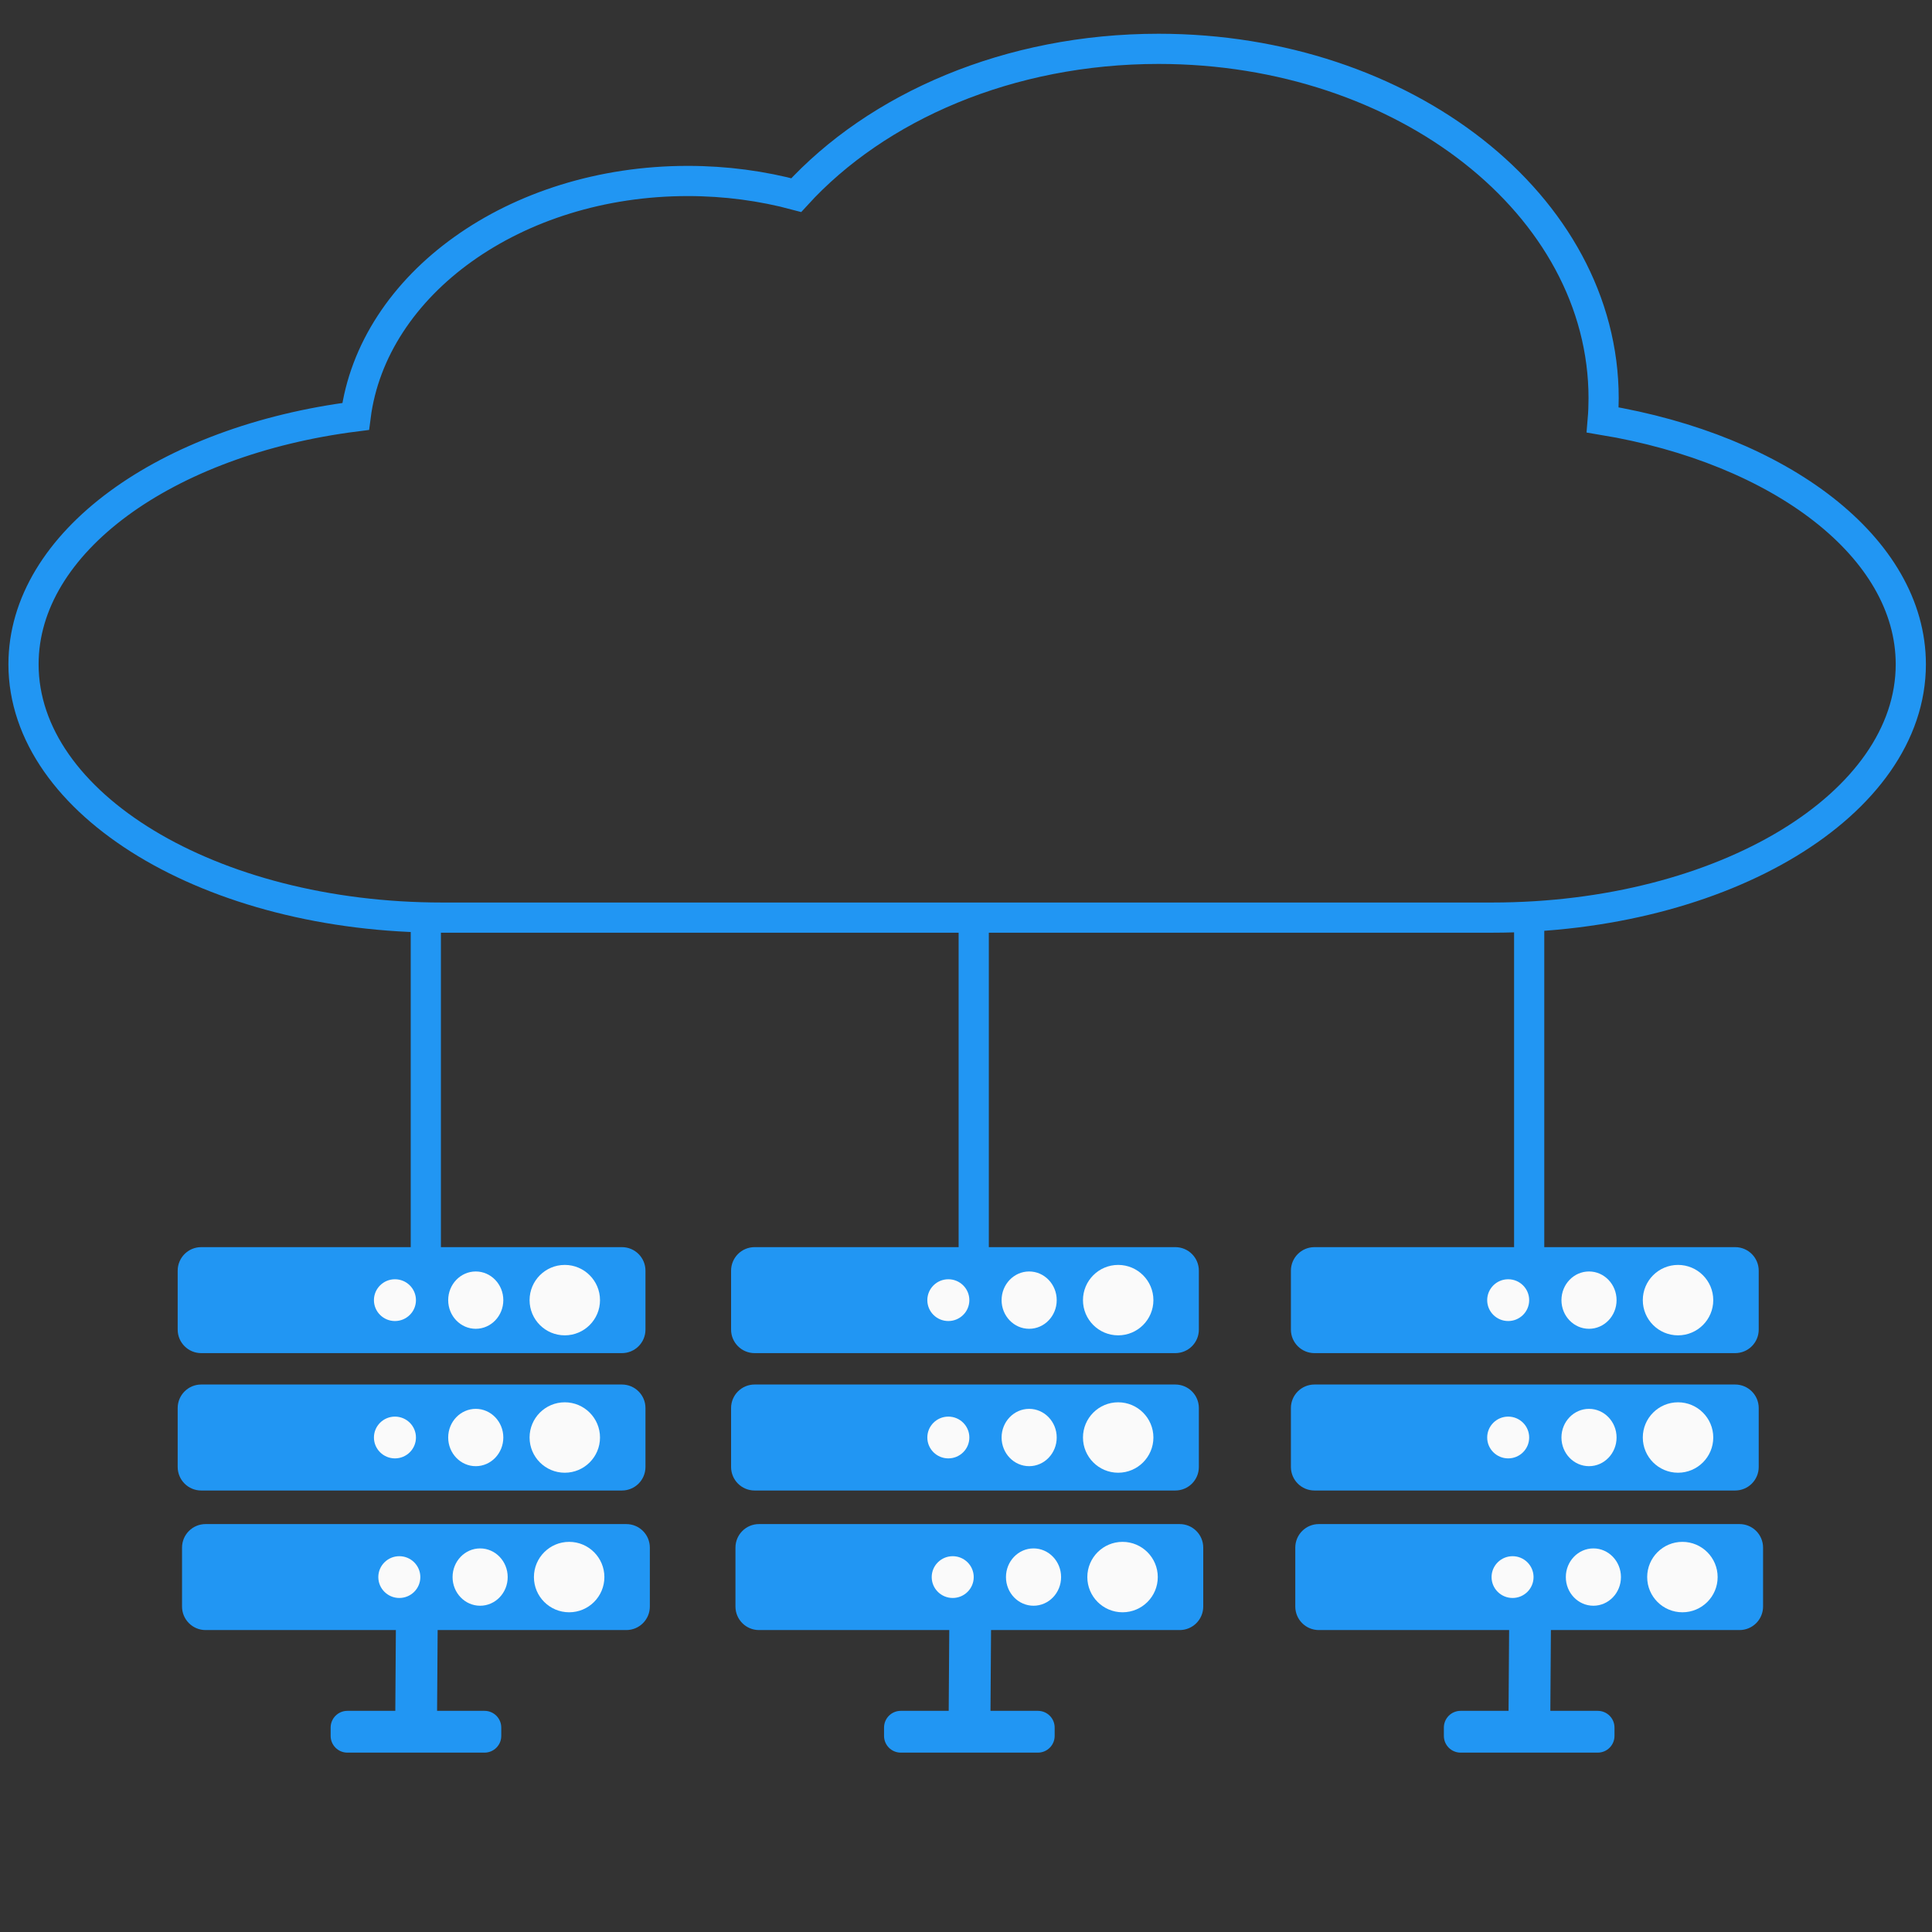 <?xml version="1.0" encoding="UTF-8" standalone="no"?>
<!DOCTYPE svg PUBLIC "-//W3C//DTD SVG 1.1//EN" "http://www.w3.org/Graphics/SVG/1.1/DTD/svg11.dtd">
<svg version="1.1" xmlns="http://www.w3.org/2000/svg" xmlns:xlink="http://www.w3.org/1999/xlink" preserveAspectRatio="xMidYMid meet" viewBox="0 0 640 640" width="640" height="640"><rect x="0" y="0" width="640" height="640" fill="#333333" stroke="none"/><defs><path d="M383.79 16.18C465.2 16.18 531.22 68 531.22 131.93C531.22 134.33 531.13 136.74 530.93 139.1C589.74 148.83 632.98 181.38 632.98 220.05C632.98 220.05 632.98 220.05 632.98 220.05C632.98 266.4 570.89 303.97 494.3 303.97C459.52 303.97 181.24 303.97 146.46 303.97C69.88 303.97 7.79 266.4 7.79 220.05C7.79 220.05 7.79 220.05 7.79 220.05C7.79 179.65 54.98 145.92 117.81 137.95C123.44 94.14 170.55 59.95 227.83 59.95C240.42 59.95 252.49 61.6 263.77 64.63C290.54 35.3 334.31 16.18 383.79 16.18Z" id="eAfi6BHia"></path><path d="M574.8 413.13C579.1 413.13 582.6 416.62 582.6 420.93C582.6 426.39 582.6 434.98 582.6 440.45C582.6 444.75 579.1 448.24 574.8 448.24C545.37 448.24 464.86 448.24 435.43 448.24C431.12 448.24 427.63 444.75 427.63 440.45C427.63 434.98 427.63 426.39 427.63 420.93C427.63 416.62 431.12 413.13 435.43 413.13C464.86 413.13 545.37 413.13 574.8 413.13Z" id="c1TK32neIJ"></path><path d="M567.54 430.69C567.54 437.13 562.31 442.35 555.87 442.35C549.43 442.35 544.2 437.13 544.2 430.69C544.2 424.25 549.43 419.02 555.87 419.02C562.31 419.02 567.54 424.25 567.54 430.69Z" id="b16MHaJRQ1"></path><path d="M535.51 430.69C535.51 435.93 531.42 440.18 526.38 440.18C521.34 440.18 517.25 435.93 517.25 430.69C517.25 425.45 521.34 421.19 526.38 421.19C531.42 421.19 535.51 425.45 535.51 430.69Z" id="aS5ycZBb6"></path><path d="M506.56 430.69C506.56 434.51 503.45 437.61 499.61 437.61C495.77 437.61 492.65 434.51 492.65 430.69C492.65 426.87 495.77 423.77 499.61 423.77C503.45 423.77 506.56 426.87 506.56 430.69Z" id="a7KpsuH7G"></path><path d="M574.8 458.64C579.1 458.64 582.6 462.13 582.6 466.43C582.6 471.9 582.6 480.49 582.6 485.95C582.6 490.26 579.1 493.75 574.8 493.75C545.37 493.75 464.86 493.75 435.43 493.75C431.12 493.75 427.63 490.26 427.63 485.95C427.63 480.49 427.63 471.9 427.63 466.43C427.63 462.13 431.12 458.64 435.43 458.64C464.86 458.64 545.37 458.64 574.8 458.64Z" id="a9tU84Y05"></path><path d="M567.54 476.19C567.54 482.63 562.31 487.86 555.87 487.86C549.43 487.86 544.2 482.63 544.2 476.19C544.2 469.76 549.43 464.53 555.87 464.53C562.31 464.53 567.54 469.76 567.54 476.19Z" id="m1Kl6HTrXb"></path><path d="M535.51 476.19C535.51 481.43 531.42 485.69 526.38 485.69C521.34 485.69 517.25 481.43 517.25 476.19C517.25 470.96 521.34 466.7 526.38 466.7C531.42 466.7 535.51 470.96 535.51 476.19Z" id="f1wSq9KhH"></path><path d="M506.56 476.19C506.56 480.01 503.45 483.11 499.61 483.11C495.77 483.11 492.65 480.01 492.65 476.19C492.65 472.37 495.77 469.27 499.61 469.27C503.45 469.27 506.56 472.37 506.56 476.19Z" id="c1B9k4Y72D"></path><path d="M576.25 504.87C580.55 504.87 584.04 508.36 584.04 512.67C584.04 518.13 584.04 526.72 584.04 532.19C584.04 536.49 580.55 539.98 576.25 539.98C546.82 539.98 466.31 539.98 436.88 539.98C432.57 539.98 429.08 536.49 429.08 532.19C429.08 526.72 429.08 518.13 429.08 512.67C429.08 508.36 432.57 504.87 436.88 504.87C466.31 504.87 546.82 504.87 576.25 504.87Z" id="cgjoOMtrB"></path><path d="M568.99 522.43C568.99 528.87 563.76 534.09 557.32 534.09C550.88 534.09 545.65 528.87 545.65 522.43C545.65 515.99 550.88 510.76 557.32 510.76C563.76 510.76 568.99 515.99 568.99 522.43Z" id="a4Gqc8Oe5"></path><path d="M536.96 522.43C536.96 527.67 532.87 531.92 527.83 531.92C522.79 531.92 518.7 527.67 518.7 522.43C518.7 517.19 522.79 512.93 527.83 512.93C532.87 512.93 536.96 517.19 536.96 522.43Z" id="jOrHTEQkp"></path><path d="M508.01 522.43C508.01 526.25 504.9 529.35 501.06 529.35C497.22 529.35 494.1 526.25 494.1 522.43C494.1 518.61 497.22 515.51 501.06 515.51C504.9 515.51 508.01 518.61 508.01 522.43Z" id="e4pWGP6ZWh"></path><path d="M529.28 566.74C532.34 566.74 534.82 569.22 534.82 572.28C534.82 573.94 534.82 573.38 534.82 575.04C534.82 578.1 532.34 580.58 529.28 580.58C519.09 580.58 494.04 580.58 483.84 580.58C480.78 580.58 478.3 578.1 478.3 575.04C478.3 573.38 478.3 573.94 478.3 572.28C478.3 569.22 480.78 566.74 483.84 566.74C494.04 566.74 519.09 566.74 529.28 566.74Z" id="g4gZDAE0wY"></path><path d="M499.93 537.93C499.94 535.79 501.69 534.07 503.83 534.08C505.82 534.1 507.92 534.11 509.92 534.12C512.06 534.14 513.78 535.89 513.77 538.03C513.72 545.16 513.6 562.69 513.55 569.83C513.54 571.97 511.79 573.69 509.65 573.68C507.65 573.67 505.56 573.65 503.56 573.64C501.42 573.62 499.7 571.88 499.71 569.73C499.76 562.6 499.88 545.07 499.93 537.93Z" id="g10qUFDrKM"></path><path d="M389.34 413.13C393.65 413.13 397.14 416.62 397.14 420.93C397.14 426.39 397.14 434.98 397.14 440.45C397.14 444.75 393.65 448.24 389.34 448.24C359.91 448.24 279.41 448.24 249.97 448.24C245.67 448.24 242.18 444.75 242.18 440.45C242.18 434.98 242.18 426.39 242.18 420.93C242.18 416.62 245.67 413.13 249.97 413.13C279.41 413.13 359.91 413.13 389.34 413.13Z" id="c7BsP7VMg"></path><path d="M382.08 430.69C382.08 437.13 376.85 442.35 370.41 442.35C363.97 442.35 358.75 437.13 358.75 430.69C358.75 424.25 363.97 419.02 370.41 419.02C376.85 419.02 382.08 424.25 382.08 430.69Z" id="d8mcrIms9X"></path><path d="M350.05 430.69C350.05 435.93 345.96 440.18 340.92 440.18C335.88 440.18 331.79 435.93 331.79 430.69C331.79 425.45 335.88 421.19 340.92 421.19C345.96 421.19 350.05 425.45 350.05 430.69Z" id="b403kIRZQA"></path><path d="M321.11 430.69C321.11 434.51 317.99 437.61 314.15 437.61C310.31 437.61 307.19 434.51 307.19 430.69C307.19 426.87 310.31 423.77 314.15 423.77C317.99 423.77 321.11 426.87 321.11 430.69Z" id="a11Jl6aZdF"></path><path d="M389.34 458.64C393.65 458.64 397.14 462.13 397.14 466.43C397.14 471.9 397.14 480.49 397.14 485.95C397.14 490.26 393.65 493.75 389.34 493.75C359.91 493.75 279.41 493.75 249.97 493.75C245.67 493.75 242.18 490.26 242.18 485.95C242.18 480.49 242.18 471.9 242.18 466.43C242.18 462.13 245.67 458.64 249.97 458.64C279.41 458.64 359.91 458.64 389.34 458.64Z" id="cDSa1PoFv"></path><path d="M382.08 476.19C382.08 482.63 376.85 487.86 370.41 487.86C363.97 487.86 358.75 482.63 358.75 476.19C358.75 469.76 363.97 464.53 370.41 464.53C376.85 464.53 382.08 469.76 382.08 476.19Z" id="awBla4fZS"></path><path d="M350.05 476.19C350.05 481.43 345.96 485.69 340.92 485.69C335.88 485.69 331.79 481.43 331.79 476.19C331.79 470.96 335.88 466.7 340.92 466.7C345.96 466.7 350.05 470.96 350.05 476.19Z" id="leAe3pKTC"></path><path d="M321.11 476.19C321.11 480.01 317.99 483.11 314.15 483.11C310.31 483.11 307.19 480.01 307.19 476.19C307.19 472.37 310.31 469.27 314.15 469.27C317.99 469.27 321.11 472.37 321.11 476.19Z" id="b1p0QkVQBn"></path><path d="M390.79 504.87C395.1 504.87 398.59 508.36 398.59 512.67C398.59 518.13 398.59 526.72 398.59 532.19C398.59 536.49 395.1 539.98 390.79 539.98C361.36 539.98 280.86 539.98 251.42 539.98C247.12 539.98 243.63 536.49 243.63 532.19C243.63 526.72 243.63 518.13 243.63 512.67C243.63 508.36 247.12 504.87 251.42 504.87C280.86 504.87 361.36 504.87 390.79 504.87Z" id="al3JJ7Af7"></path><path d="M383.53 522.43C383.53 528.87 378.3 534.09 371.86 534.09C365.42 534.09 360.19 528.87 360.19 522.43C360.19 515.99 365.42 510.76 371.86 510.76C378.3 510.76 383.53 515.99 383.53 522.43Z" id="b2YbDHwTo0"></path><path d="M351.5 522.43C351.5 527.67 347.41 531.92 342.37 531.92C337.33 531.92 333.24 527.67 333.24 522.43C333.24 517.19 337.33 512.93 342.37 512.93C347.41 512.93 351.5 517.19 351.5 522.43Z" id="a1K6IdO4W"></path><path d="M322.56 522.43C322.56 526.25 319.44 529.35 315.6 529.35C311.76 529.35 308.64 526.25 308.64 522.43C308.64 518.61 311.76 515.51 315.6 515.51C319.44 515.51 322.56 518.61 322.56 522.43Z" id="f2h6QuZuFe"></path><path d="M343.83 566.74C346.89 566.74 349.37 569.22 349.37 572.28C349.37 573.94 349.37 573.38 349.37 575.04C349.37 578.1 346.89 580.58 343.83 580.58C333.63 580.58 308.58 580.58 298.39 580.58C295.33 580.58 292.85 578.1 292.85 575.04C292.85 573.38 292.85 573.94 292.85 572.28C292.85 569.22 295.33 566.74 298.39 566.74C308.58 566.74 333.63 566.74 343.83 566.74Z" id="k5WoXQSqTD"></path><path d="M314.47 537.93C314.48 535.79 316.23 534.07 318.37 534.08C320.37 534.1 322.47 534.11 324.46 534.12C326.6 534.14 328.32 535.89 328.31 538.03C328.26 545.16 328.14 562.69 328.09 569.83C328.08 571.97 326.33 573.69 324.19 573.68C322.2 573.67 320.1 573.65 318.11 573.64C315.96 573.62 314.24 571.88 314.25 569.73C314.3 562.6 314.42 545.07 314.47 537.93Z" id="a6dp27U4I"></path><path d="M206.02 413.13C210.33 413.13 213.82 416.62 213.82 420.93C213.82 426.39 213.82 434.98 213.82 440.45C213.82 444.75 210.33 448.24 206.02 448.24C176.59 448.24 96.09 448.24 66.65 448.24C62.35 448.24 58.86 444.75 58.86 440.45C58.86 434.98 58.86 426.39 58.86 420.93C58.86 416.62 62.35 413.13 66.65 413.13C96.09 413.13 176.59 413.13 206.02 413.13Z" id="b3DGGLXxf1"></path><path d="M198.76 430.69C198.76 437.13 193.53 442.35 187.09 442.35C180.65 442.35 175.43 437.13 175.43 430.69C175.43 424.25 180.65 419.02 187.09 419.02C193.53 419.02 198.76 424.25 198.76 430.69Z" id="j4wxOszMYd"></path><path d="M166.73 430.69C166.73 435.93 162.64 440.18 157.6 440.18C152.56 440.18 148.47 435.93 148.47 430.69C148.47 425.45 152.56 421.19 157.6 421.19C162.64 421.19 166.73 425.45 166.73 430.69Z" id="g1utAQ387Z"></path><path d="M137.79 430.69C137.79 434.51 134.67 437.61 130.83 437.61C126.99 437.61 123.87 434.51 123.87 430.69C123.87 426.87 126.99 423.77 130.83 423.77C134.67 423.77 137.79 426.87 137.79 430.69Z" id="bqa293MC"></path><path d="M206.02 458.64C210.33 458.64 213.82 462.13 213.82 466.43C213.82 471.9 213.82 480.49 213.82 485.95C213.82 490.26 210.33 493.75 206.02 493.75C176.59 493.75 96.09 493.75 66.65 493.75C62.35 493.75 58.86 490.26 58.86 485.95C58.86 480.49 58.86 471.9 58.86 466.43C58.86 462.13 62.35 458.64 66.65 458.64C96.09 458.64 176.59 458.64 206.02 458.64Z" id="gpRLS64Hc"></path><path d="M198.76 476.19C198.76 482.63 193.53 487.86 187.09 487.86C180.65 487.86 175.43 482.63 175.43 476.19C175.43 469.76 180.65 464.53 187.09 464.53C193.53 464.53 198.76 469.76 198.76 476.19Z" id="d1oIvGCXMK"></path><path d="M166.73 476.19C166.73 481.43 162.64 485.69 157.6 485.69C152.56 485.69 148.47 481.43 148.47 476.19C148.47 470.96 152.56 466.7 157.6 466.7C162.64 466.7 166.73 470.96 166.73 476.19Z" id="a2FnutRAWA"></path><path d="M137.79 476.19C137.79 480.01 134.67 483.11 130.83 483.11C126.99 483.11 123.87 480.01 123.87 476.19C123.87 472.37 126.99 469.27 130.83 469.27C134.67 469.27 137.79 472.37 137.79 476.19Z" id="c1NSEL7MbF"></path><path d="M207.47 504.87C211.78 504.87 215.27 508.36 215.27 512.67C215.27 518.13 215.27 526.72 215.27 532.19C215.27 536.49 211.78 539.98 207.47 539.98C178.04 539.98 97.53 539.98 68.1 539.98C63.8 539.98 60.3 536.49 60.3 532.19C60.3 526.72 60.3 518.13 60.3 512.67C60.3 508.36 63.8 504.87 68.1 504.87C97.53 504.87 178.04 504.87 207.47 504.87Z" id="b1dFX5Zjip"></path><path d="M200.21 522.43C200.21 528.87 194.98 534.09 188.54 534.09C182.1 534.09 176.87 528.87 176.87 522.43C176.87 515.99 182.1 510.76 188.54 510.76C194.98 510.76 200.21 515.99 200.21 522.43Z" id="cJwLFt1r"></path><path d="M168.18 522.43C168.18 527.67 164.09 531.92 159.05 531.92C154.01 531.92 149.92 527.67 149.92 522.43C149.92 517.19 154.01 512.93 159.05 512.93C164.09 512.93 168.18 517.19 168.18 522.43Z" id="e2Rt5xl60u"></path><path d="M139.24 522.43C139.24 526.25 136.12 529.35 132.28 529.35C128.44 529.35 125.32 526.25 125.32 522.43C125.32 518.61 128.44 515.51 132.28 515.51C136.12 515.51 139.24 518.61 139.24 522.43Z" id="b18rrcgFy5"></path><path d="M160.51 566.74C163.57 566.74 166.05 569.22 166.05 572.28C166.05 573.94 166.05 573.38 166.05 575.04C166.05 578.1 163.57 580.58 160.51 580.58C150.31 580.58 125.26 580.58 115.07 580.58C112.01 580.58 109.53 578.1 109.53 575.04C109.53 573.38 109.53 573.94 109.53 572.28C109.53 569.22 112.01 566.74 115.07 566.74C125.26 566.74 150.31 566.74 160.51 566.74Z" id="bfiCLchsS"></path><path d="M131.15 537.93C131.16 535.79 132.91 534.07 135.05 534.08C137.05 534.1 139.15 534.11 141.14 534.12C143.28 534.14 145 535.89 144.99 538.03C144.94 545.16 144.82 562.69 144.77 569.83C144.76 571.97 143.01 573.69 140.87 573.68C138.88 573.67 136.78 573.65 134.79 573.64C132.64 573.62 130.92 571.88 130.93 569.73C130.98 562.6 131.1 545.07 131.15 537.93Z" id="cKIFun67"></path><path d="M322.56 415.75L322.56 306.63" id="b1xkNNTgGO"></path><path d="M141.06 415.75L141.06 306.63" id="a1Ece1u57o"></path><path d="M506.56 415.75L506.56 306.63" id="cIJfOHY0U"></path></defs><g><g><g><g><use xlink:href="#eAfi6BHia" opacity="1" fill-opacity="0" stroke="#2196f3" stroke-width="10" stroke-opacity="1"></use></g></g><g><use xlink:href="#c1TK32neIJ" opacity="1" fill="#2196f3" fill-opacity="1"></use></g><g><use xlink:href="#b16MHaJRQ1" opacity="1" fill="#fafafa" fill-opacity="1"></use></g><g><use xlink:href="#aS5ycZBb6" opacity="1" fill="#fafafa" fill-opacity="1"></use></g><g><use xlink:href="#a7KpsuH7G" opacity="1" fill="#fafafa" fill-opacity="1"></use></g><g><use xlink:href="#a9tU84Y05" opacity="1" fill="#2196f3" fill-opacity="1"></use></g><g><use xlink:href="#m1Kl6HTrXb" opacity="1" fill="#fafafa" fill-opacity="1"></use></g><g><use xlink:href="#f1wSq9KhH" opacity="1" fill="#fafafa" fill-opacity="1"></use></g><g><use xlink:href="#c1B9k4Y72D" opacity="1" fill="#fafafa" fill-opacity="1"></use></g><g><use xlink:href="#cgjoOMtrB" opacity="1" fill="#2196f3" fill-opacity="1"></use></g><g><use xlink:href="#a4Gqc8Oe5" opacity="1" fill="#fafafa" fill-opacity="1"></use></g><g><use xlink:href="#jOrHTEQkp" opacity="1" fill="#fafafa" fill-opacity="1"></use></g><g><use xlink:href="#e4pWGP6ZWh" opacity="1" fill="#fafafa" fill-opacity="1"></use></g><g><use xlink:href="#g4gZDAE0wY" opacity="1" fill="#2196f3" fill-opacity="1"></use></g><g><use xlink:href="#g10qUFDrKM" opacity="1" fill="#2196f3" fill-opacity="1"></use></g><g><use xlink:href="#c7BsP7VMg" opacity="1" fill="#2196f3" fill-opacity="1"></use></g><g><use xlink:href="#d8mcrIms9X" opacity="1" fill="#fafafa" fill-opacity="1"></use></g><g><use xlink:href="#b403kIRZQA" opacity="1" fill="#fafafa" fill-opacity="1"></use></g><g><use xlink:href="#a11Jl6aZdF" opacity="1" fill="#fafafa" fill-opacity="1"></use></g><g><use xlink:href="#cDSa1PoFv" opacity="1" fill="#2196f3" fill-opacity="1"></use></g><g><use xlink:href="#awBla4fZS" opacity="1" fill="#fafafa" fill-opacity="1"></use></g><g><use xlink:href="#leAe3pKTC" opacity="1" fill="#fafafa" fill-opacity="1"></use></g><g><use xlink:href="#b1p0QkVQBn" opacity="1" fill="#fafafa" fill-opacity="1"></use></g><g><use xlink:href="#al3JJ7Af7" opacity="1" fill="#2196f3" fill-opacity="1"></use></g><g><use xlink:href="#b2YbDHwTo0" opacity="1" fill="#fafafa" fill-opacity="1"></use></g><g><use xlink:href="#a1K6IdO4W" opacity="1" fill="#fafafa" fill-opacity="1"></use></g><g><use xlink:href="#f2h6QuZuFe" opacity="1" fill="#fafafa" fill-opacity="1"></use></g><g><use xlink:href="#k5WoXQSqTD" opacity="1" fill="#2196f3" fill-opacity="1"></use></g><g><use xlink:href="#a6dp27U4I" opacity="1" fill="#2196f3" fill-opacity="1"></use></g><g><use xlink:href="#b3DGGLXxf1" opacity="1" fill="#2196f3" fill-opacity="1"></use></g><g><use xlink:href="#j4wxOszMYd" opacity="1" fill="#fafafa" fill-opacity="1"></use></g><g><use xlink:href="#g1utAQ387Z" opacity="1" fill="#fafafa" fill-opacity="1"></use></g><g><use xlink:href="#bqa293MC" opacity="1" fill="#fafafa" fill-opacity="1"></use></g><g><use xlink:href="#gpRLS64Hc" opacity="1" fill="#2196f3" fill-opacity="1"></use></g><g><use xlink:href="#d1oIvGCXMK" opacity="1" fill="#fafafa" fill-opacity="1"></use></g><g><use xlink:href="#a2FnutRAWA" opacity="1" fill="#fafafa" fill-opacity="1"></use></g><g><use xlink:href="#c1NSEL7MbF" opacity="1" fill="#fafafa" fill-opacity="1"></use></g><g><use xlink:href="#b1dFX5Zjip" opacity="1" fill="#2196f3" fill-opacity="1"></use></g><g><use xlink:href="#cJwLFt1r" opacity="1" fill="#fafafa" fill-opacity="1"></use></g><g><use xlink:href="#e2Rt5xl60u" opacity="1" fill="#fafafa" fill-opacity="1"></use></g><g><use xlink:href="#b18rrcgFy5" opacity="1" fill="#fafafa" fill-opacity="1"></use></g><g><use xlink:href="#bfiCLchsS" opacity="1" fill="#2196f3" fill-opacity="1"></use></g><g><use xlink:href="#cKIFun67" opacity="1" fill="#2196f3" fill-opacity="1"></use></g><g><use xlink:href="#b1xkNNTgGO" opacity="1" fill="#2196f3" fill-opacity="1"></use><g><use xlink:href="#b1xkNNTgGO" opacity="1" fill-opacity="0" stroke="#2196f3" stroke-width="10" stroke-opacity="1"></use></g></g><g><use xlink:href="#a1Ece1u57o" opacity="1" fill="#2196f3" fill-opacity="1"></use><g><use xlink:href="#a1Ece1u57o" opacity="1" fill-opacity="0" stroke="#2196f3" stroke-width="10" stroke-opacity="1"></use></g></g><g><use xlink:href="#cIJfOHY0U" opacity="1" fill="#2196f3" fill-opacity="1"></use><g><use xlink:href="#cIJfOHY0U" opacity="1" fill-opacity="0" stroke="#2196f3" stroke-width="10" stroke-opacity="1"></use></g></g></g></g></svg>
